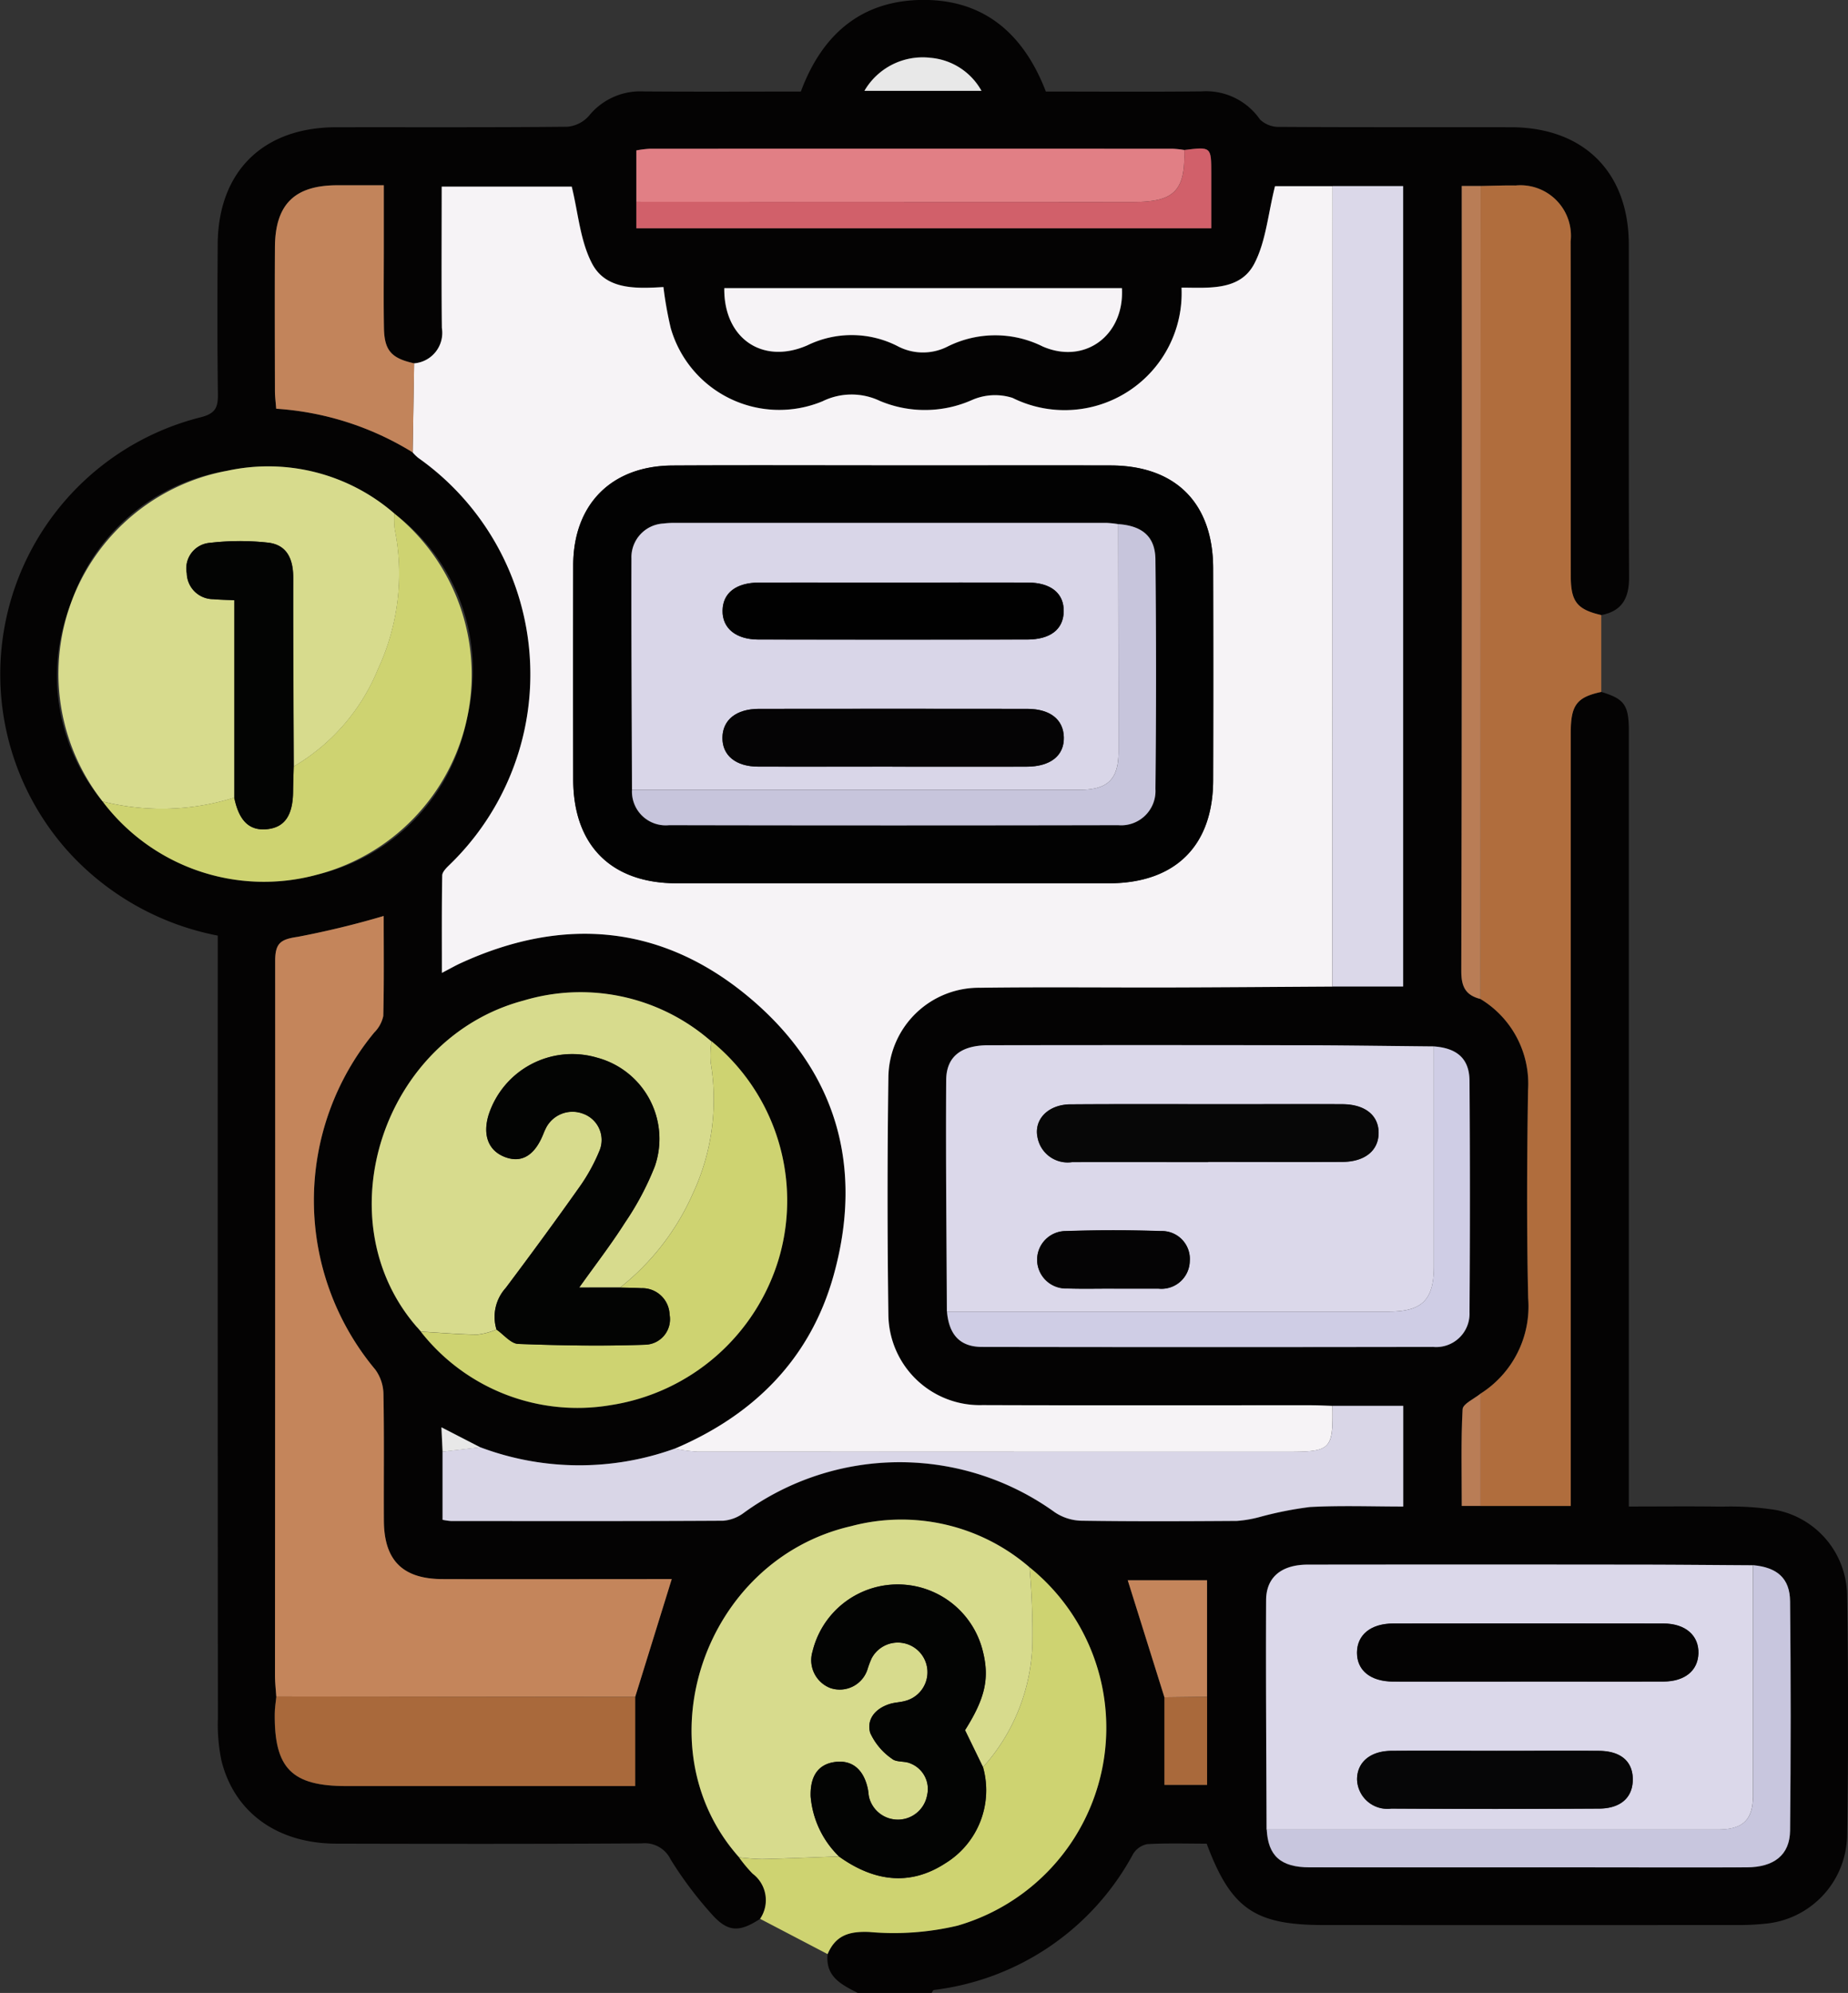 <svg xmlns="http://www.w3.org/2000/svg" width="117.03" height="126.203" viewBox="0 0 117.03 126.203">
  <rect x="0" y="0" width="117.03" height="126.203" fill="#333333" stroke="none"/>
  <g id="Grupo_894253" data-name="Grupo 894253" transform="translate(-14.006 -0.853)">
    <g id="Grupo_238175" data-name="Grupo 238175" transform="translate(14.006 0.853)">
      <path id="Trazado_266898" data-name="Trazado 266898" d="M115.413,44.67c1.468.441,1.745.828,1.745,2.5q0,23.78,0,47.561v1.521c1.99,0,3.942-.022,5.893.008a18.451,18.451,0,0,1,3.425.213,5.57,5.57,0,0,1,4.5,5.318c.081,5.132.09,10.268,0,15.4a5.706,5.706,0,0,1-5.2,5.481,16.393,16.393,0,0,1-1.844.082q-13.061.008-26.121,0c-4.349,0-5.851-1.034-7.389-5.152-1.234,0-2.5-.042-3.769.03a1.351,1.351,0,0,0-.892.628,16.6,16.6,0,0,1-12.622,8.608c-.051.007-.089.12-.132.183H68.32c-1.019-.523-2.063-1.027-1.9-2.461.506-1.188,1.356-1.456,2.648-1.4a17.5,17.5,0,0,0,5.572-.4A13.048,13.048,0,0,0,79.2,100.1a12.394,12.394,0,0,0-11.3-2.6c-9.355,2.155-13.32,13.975-7.089,20.969a9.37,9.37,0,0,0,.859,1.029,2.1,2.1,0,0,1,.478,2.861c-1.335.876-2.062.858-3.1-.326a24.211,24.211,0,0,1-2.573-3.432,1.814,1.814,0,0,0-1.832-1.017c-6.449.04-12.9.033-19.348.017-3.714-.009-6.442-1.962-7.263-5.248a11.207,11.207,0,0,1-.227-2.687q-.019-24.031-.009-48.062V60.1a17.186,17.186,0,0,1-9.366-5.211A16.782,16.782,0,0,1,26.68,27.286c.956-.236,1.137-.608,1.125-1.473-.042-3.162-.032-6.326-.013-9.489.029-4.6,2.86-7.4,7.482-7.413,4.888-.009,9.777.017,14.665-.032A2.054,2.054,0,0,0,51.3,8.191a4.173,4.173,0,0,1,3.453-1.548c3.324.026,6.649.008,9.969.008,1.318-3.545,3.731-5.7,7.517-5.8,4.021-.1,6.577,2.1,8,5.8,3.3,0,6.579.025,9.861-.011a4.151,4.151,0,0,1,3.7,1.782,1.7,1.7,0,0,0,1.228.466c4.888.031,9.776.013,14.665.022,4.607.009,7.456,2.845,7.462,7.431.009,7.024-.013,14.049.016,21.073.005,1.3-.434,2.138-1.762,2.388-1.533-.354-1.93-.848-1.931-2.486-.005-7.058.007-14.116-.009-21.174a3.2,3.2,0,0,0-3.485-3.545c-.737-.012-1.476.02-2.213.032h-1.2v1.412q0,24.155-.029,48.311c0,1,.292,1.527,1.213,1.759a6.268,6.268,0,0,1,3.014,5.794c-.068,4.382-.091,8.767.009,13.148a6.54,6.54,0,0,1-3.018,6.051c-.4.328-1.115.639-1.133.987-.109,2.014-.053,4.037-.053,6.122h6.9V94.387q0-23.56,0-47.12c0-1.765.377-2.261,1.933-2.6M90.446,108.3v-7.381H85.423l2.324,7.415v5.544h2.7ZM89,10.351a6.608,6.608,0,0,0-.729-.079q-16.559-.006-33.119,0a6.866,6.866,0,0,0-.851.106v4.929H90.713c0-1.193,0-2.33,0-3.467,0-1.7,0-1.7-1.709-1.489M59.052,66.8l-.309-.255a12.55,12.55,0,0,0-11.564-2.332c-8.943,2.361-12.7,13.91-6.754,20.7l.248.288-.017-.013a12.606,12.606,0,0,0,12,4.652A13.208,13.208,0,0,0,63.342,80.5a13.019,13.019,0,0,0-4.277-13.711ZM44.42,92.5l-2.46-1.265c.029.615.052,1.079.074,1.543V97.1a3.96,3.96,0,0,0,.526.077c5.747,0,11.5.015,17.242-.017a2.5,2.5,0,0,0,1.32-.507,16.8,16.8,0,0,1,19.685-.028,3.149,3.149,0,0,0,1.672.533c3.284.05,6.568.035,9.853.014a7.578,7.578,0,0,0,1.427-.243,22.745,22.745,0,0,1,3.213-.639c1.955-.1,3.919-.03,5.9-.03V89.876H98.394c-.451-.014-.9-.039-1.352-.039-6.94,0-13.879.014-20.819-.01a5.788,5.788,0,0,1-5.952-5.649q-.109-7.575,0-15.151A5.731,5.731,0,0,1,76.1,63.4c4.023-.053,8.048-.008,12.072-.018,3.406-.009,6.812-.037,10.218-.057h4.478V12.638H94.755c-.449,1.781-.577,3.516-1.321,4.926-.908,1.72-2.908,1.5-4.6,1.5a7.41,7.41,0,0,1-10.7,6.983,3.634,3.634,0,0,0-2.548.124,7.346,7.346,0,0,1-5.854.066,4.171,4.171,0,0,0-3.633.024,7.148,7.148,0,0,1-9.611-4.634,23.47,23.47,0,0,1-.463-2.6c-1.715.1-3.642.187-4.52-1.489-.755-1.442-.877-3.214-1.287-4.871H41.982c0,3.048-.021,6,.01,8.949a1.935,1.935,0,0,1-1.759,2.242c-1.439-.317-1.887-.809-1.912-2.245-.03-1.682-.008-3.364-.008-5.046V12.584c-1.116,0-2.052,0-2.988,0-2.675.014-3.891,1.219-3.907,3.92-.018,3.036-.007,6.072,0,9.108,0,.352.049.7.08,1.122A18.742,18.742,0,0,1,40.143,29.5a3.07,3.07,0,0,0,.348.342,16.777,16.777,0,0,1,1.982,25.775c-.2.191-.459.449-.463.681-.037,2.015-.021,4.031-.021,6.163.528-.275.848-.459,1.181-.612,6.541-3.007,12.784-2.447,18.293,2.175s7.271,10.7,5.321,17.633c-1.479,5.258-5.044,8.8-10.04,10.93A17.8,17.8,0,0,1,44.42,92.5M20.5,51.6a12.8,12.8,0,0,0,13.589,4.639,12.512,12.512,0,0,0,9.5-9.953,12.393,12.393,0,0,0-4.621-12.92A12.178,12.178,0,0,0,28.4,30.664a12.473,12.473,0,0,0-9.918,8.43A12.377,12.377,0,0,0,20.5,51.6M94.216,116.7c.084,1.67.882,2.4,2.717,2.4q8.676.018,17.354,0c3.446,0,6.892.011,10.338,0,1.716-.008,2.717-.781,2.735-2.326q.085-7.261,0-14.522c-.015-1.462-.823-2.147-2.34-2.286-2.5-.014-5-.039-7.507-.041q-10.342-.008-20.684,0c-1.657,0-2.638.784-2.646,2.246-.024,4.841.014,9.682.029,14.523M31.5,108.284c-.034.364-.095.728-.1,1.093-.034,3.455,1.078,4.577,4.525,4.577h18.3v-5.647l2.314-7.454H55.471c-4.479,0-8.958.01-13.437,0-2.528-.008-3.7-1.184-3.718-3.7-.015-2.671.024-5.343-.027-8.012a2.711,2.711,0,0,0-.513-1.551,16.7,16.7,0,0,1-.068-21.352,2.091,2.091,0,0,0,.57-1.044c.053-2.123.026-4.248.026-6.334a55.9,55.9,0,0,1-5.444,1.321c-1.066.155-1.43.383-1.428,1.519q.039,22.62-.012,45.24c0,.449.053.9.082,1.347m73.31-41.168c-2.914-.026-5.827-.07-8.741-.075q-9.737-.016-19.474,0c-1.72,0-2.661.711-2.671,2.211-.033,4.885.023,9.771.044,14.656.125,1.46.826,2.232,2.214,2.234q14.288.028,28.577,0a2.11,2.11,0,0,0,2.3-2.193q.059-7.328,0-14.657c-.01-1.4-.786-2.072-2.257-2.179M59.872,19.1c-.042,3.176,2.412,4.872,5.263,3.623a6.393,6.393,0,0,1,5.683.038,3.43,3.43,0,0,0,3.2.043,6.742,6.742,0,0,1,6.032,0c2.671,1.154,5.177-.718,5.008-3.7ZM68.748,6.6h7.413a4.087,4.087,0,0,0-3.226-2.09A4.265,4.265,0,0,0,68.748,6.6" transform="translate(-14.006 -0.853)" fill="#040303"/>
      <path id="Trazado_266899" data-name="Trazado 266899" d="M298.648,113.016a6.54,6.54,0,0,0,3.018-6.051c-.1-4.381-.076-8.766-.009-13.148a6.268,6.268,0,0,0-3.014-5.794q.006-25.741.012-51.482c.738-.012,1.476-.044,2.213-.032a3.2,3.2,0,0,1,3.485,3.545c.015,7.058,0,14.116.009,21.173,0,1.637.4,2.132,1.931,2.486q0,2.433,0,4.866c-1.556.336-1.933.832-1.933,2.6q0,23.56,0,47.12v1.828h-5.711q0-3.554,0-7.109" transform="translate(-204.888 -24.763)" fill="#b06d3d"/>
      <path id="Trazado_266900" data-name="Trazado 266900" d="M157.425,324.414a2.1,2.1,0,0,0-.478-2.861,9.309,9.309,0,0,1-.858-1.03,14.08,14.08,0,0,0,1.456.11c1.625-.038,3.25-.109,4.875-.167,2.157,1.548,4.444,1.925,6.739.43a5.425,5.425,0,0,0,2.385-6.087,12.221,12.221,0,0,0,3.125-7.778,45.99,45.99,0,0,0-.186-4.881,13.048,13.048,0,0,1-4.563,22.7,17.511,17.511,0,0,1-5.572.4c-1.292-.056-2.142.212-2.648,1.4l-4.274-2.234" transform="translate(-109.289 -202.907)" fill="#ced371"/>
      <path id="Trazado_266901" data-name="Trazado 266901" d="M109.958,116.58c5-2.129,8.561-5.672,10.04-10.93,1.949-6.93.186-13.012-5.321-17.633s-11.752-5.181-18.293-2.175c-.334.153-.653.337-1.181.612,0-2.132-.015-4.148.021-6.163,0-.231.266-.49.463-.681A16.777,16.777,0,0,0,93.7,53.837a3.045,3.045,0,0,1-.348-.342l.091-5.64a1.935,1.935,0,0,0,1.758-2.242c-.032-2.95-.01-5.9-.01-8.949h8.234c.409,1.657.532,3.429,1.287,4.871.878,1.677,2.8,1.589,4.52,1.489a23.393,23.393,0,0,0,.463,2.6,7.147,7.147,0,0,0,9.611,4.634,4.172,4.172,0,0,1,3.633-.024,7.346,7.346,0,0,0,5.855-.066,3.634,3.634,0,0,1,2.548-.124,7.41,7.41,0,0,0,10.7-6.983c1.691,0,3.691.221,4.6-1.5.744-1.41.872-3.145,1.321-4.926h3.648q-.007,25.342-.014,50.685c-3.406.02-6.812.048-10.219.057-4.024.01-8.049-.036-12.072.018a5.732,5.732,0,0,0-5.827,5.629q-.106,7.575,0,15.151a5.789,5.789,0,0,0,5.952,5.649c6.939.025,13.879.007,20.819.01.451,0,.9.025,1.352.039.038,2.784-.083,2.906-2.892,2.906q-18.665,0-37.33-.008a10.848,10.848,0,0,1-1.427-.186m13.917-62.264c-4.684,0-9.367-.019-14.05.006-3.88.021-6.294,2.457-6.3,6.319q-.015,6.779,0,13.557c0,4.171,2.4,6.579,6.554,6.58q13.68,0,27.361,0c4.2,0,6.6-2.361,6.611-6.52q.019-6.717,0-13.434c-.011-4.124-2.376-6.495-6.491-6.506-4.56-.012-9.12,0-13.68,0" transform="translate(-67.219 -24.846)" fill="#f6f3f6"/>
      <path id="Trazado_266902" data-name="Trazado 266902" d="M195.945,218.652c-.022-4.885-.077-9.771-.044-14.656.01-1.5.951-2.208,2.671-2.211q9.737-.016,19.474,0c2.914,0,5.827.048,8.741.074q0,6.963,0,13.926c0,2.122-.74,2.866-2.865,2.866H195.945m16.549-9.472c2.83,0,5.659.011,8.489,0,1.432-.008,2.3-.72,2.3-1.829s-.851-1.816-2.291-1.825c-2.378-.015-4.757,0-7.135,0-3.363,0-6.725-.014-10.088.009-1.414.01-2.336.958-2.082,2.11a1.94,1.94,0,0,0,2.191,1.547c2.87-.009,5.741,0,8.611,0m-5.968,8.012h2.71c.041,0,.082,0,.123,0a1.791,1.791,0,0,0,1.971-1.742,1.768,1.768,0,0,0-1.82-1.905q-3.014-.092-6.033,0a1.819,1.819,0,1,0,.094,3.636c.984.032,1.97.007,2.956.009" transform="translate(-135.981 -135.596)" fill="#dbd8ea"/>
      <path id="Trazado_266903" data-name="Trazado 266903" d="M66.955,226.376c-.029-.449-.082-.9-.082-1.346q.014-22.62.012-45.241c0-1.137.362-1.364,1.428-1.519a55.9,55.9,0,0,0,5.444-1.321c0,2.086.027,4.211-.026,6.334a2.089,2.089,0,0,1-.57,1.043,16.7,16.7,0,0,0,.068,21.352,2.709,2.709,0,0,1,.513,1.551c.051,2.67.013,5.342.027,8.012.014,2.516,1.191,3.692,3.718,3.7,4.479.014,8.958,0,13.437,0H92L89.686,226.4l-22.731-.023" transform="translate(-49.459 -118.946)" fill="#c4855b"/>
      <path id="Trazado_266904" data-name="Trazado 266904" d="M257.447,318.406c-.014-4.841-.053-9.683-.029-14.523.007-1.462.988-2.244,2.646-2.245q10.342-.012,20.684,0c2.5,0,5,.027,7.507.041q0,7.267,0,14.534c0,1.589-.622,2.2-2.238,2.2q-14.287,0-28.575,0m16.514-9.367c2.871,0,5.742.008,8.613,0,1.355-.005,2.182-.682,2.221-1.769.04-1.139-.815-1.9-2.22-1.905q-8.551-.018-17.1,0c-1.425,0-2.3.725-2.3,1.846s.862,1.826,2.3,1.83c2.83.009,5.66,0,8.49,0m-1.977,4.388c-2.212,0-4.425-.012-6.637,0-1.337.01-2.172.727-2.17,1.81a1.923,1.923,0,0,0,2.17,1.846q6.576.035,13.152,0c1.381-.008,2.138-.714,2.139-1.845s-.754-1.8-2.139-1.811c-2.171-.016-4.343,0-6.515,0" transform="translate(-177.237 -202.559)" fill="#dbd8ea"/>
      <path id="Trazado_266905" data-name="Trazado 266905" d="M27.862,111.761a13.079,13.079,0,0,1,7.9-20.941,12.179,12.179,0,0,1,10.578,2.707,5.838,5.838,0,0,0,.024.983,14.3,14.3,0,0,1-1.052,8.855,12.724,12.724,0,0,1-5.339,6.18c-.013-3.975-.042-7.95-.032-11.926,0-1.168-.366-2.1-1.594-2.246a16.3,16.3,0,0,0-3.676.012,1.623,1.623,0,0,0-1.472,1.931,1.678,1.678,0,0,0,1.68,1.637c.432.04.868.044,1.328.066v12.5a15.315,15.315,0,0,1-8.338.244" transform="translate(-21.366 -61.01)" fill="#d7db8d"/>
      <path id="Trazado_266906" data-name="Trazado 266906" d="M88.355,212.875c-5.943-6.785-2.189-18.335,6.754-20.7a12.551,12.551,0,0,1,11.564,2.332l.309.255.013-.007a5.869,5.869,0,0,0-.056,1.332,14.1,14.1,0,0,1-1.138,8.34,15.634,15.634,0,0,1-4.594,5.923H98.616c1.037-1.457,2.034-2.744,2.9-4.113a18.144,18.144,0,0,0,1.89-3.565,5.323,5.323,0,0,0-3.658-6.879,5.567,5.567,0,0,0-6.874,3.637c-.385,1.288,0,2.264,1.049,2.658s1.866-.1,2.407-1.429c.046-.114.091-.229.147-.339a1.883,1.883,0,0,1,2.383-.978,1.765,1.765,0,0,1,1.052,2.314,11.543,11.543,0,0,1-1.3,2.357c-1.516,2.145-3.072,4.261-4.648,6.362a2.728,2.728,0,0,0-.584,2.634,4.569,4.569,0,0,1-1.207.321c-1.2-.016-2.391-.119-3.586-.187l.017.013-.248-.288" transform="translate(-61.936 -128.821)" fill="#d7db8d"/>
      <path id="Trazado_266907" data-name="Trazado 266907" d="M168.351,296.063a46.093,46.093,0,0,1,.186,4.881,12.222,12.222,0,0,1-3.124,7.778l-1.138-2.34c1.3-2.063,1.575-3.338,1.09-5.14a5.55,5.55,0,0,0-10.75.158,1.891,1.891,0,0,0,1.123,2.311,1.847,1.847,0,0,0,2.363-1.193,5.584,5.584,0,0,1,.258-.686,1.877,1.877,0,1,1,2.113,2.7c-.315.088-.653.093-.963.189-.9.278-1.489.963-1.24,1.833a4.016,4.016,0,0,0,1.381,1.641c.274.233.807.127,1.168.295a1.735,1.735,0,0,1,1.054,2.013,1.882,1.882,0,0,1-3.653.206c-.06-.194-.057-.406-.1-.606-.264-1.261-1.028-1.868-2.129-1.7-1.029.159-1.531.9-1.494,2.174a5.987,5.987,0,0,0,1.8,3.8c-1.625.058-3.25.129-4.875.167a14.2,14.2,0,0,1-1.456-.11c-6.232-6.994-2.266-18.814,7.088-20.969a12.4,12.4,0,0,1,11.3,2.6" transform="translate(-103.159 -196.821)" fill="#d7db8d"/>
      <path id="Trazado_266908" data-name="Trazado 266908" d="M270.185,87.316q.007-25.343.014-50.685h4.463V87.316Z" transform="translate(-185.804 -24.846)" fill="#dbd8e9"/>
      <path id="Trazado_266909" data-name="Trazado 266909" d="M113.808,273.835a10.8,10.8,0,0,0,1.427.187q18.665.015,37.33.008c2.81,0,2.931-.122,2.893-2.906h4.476V277.5c-1.978,0-3.942-.075-5.9.03a22.742,22.742,0,0,0-3.213.639,7.552,7.552,0,0,1-1.427.242c-3.284.022-6.569.037-9.853-.013a3.152,3.152,0,0,1-1.672-.534,16.8,16.8,0,0,0-19.685.028,2.5,2.5,0,0,1-1.32.507c-5.747.033-11.5.022-17.243.018a4.043,4.043,0,0,1-.526-.077v-4.316l2.386-.278a17.8,17.8,0,0,0,12.324.085" transform="translate(-71.07 -182.101)" fill="#d9d6e7"/>
      <path id="Trazado_266910" data-name="Trazado 266910" d="M33.727,117.808a15.315,15.315,0,0,0,8.338-.244c.307,1.5.983,2.134,2.135,1.993,1.071-.131,1.576-.888,1.592-2.371.006-.532.026-1.063.04-1.595a12.724,12.724,0,0,0,5.339-6.18,14.3,14.3,0,0,0,1.052-8.856,5.838,5.838,0,0,1-.024-.983,13.083,13.083,0,0,1-4.883,22.873,12.8,12.8,0,0,1-13.589-4.639" transform="translate(-27.231 -67.057)" fill="#ced371"/>
      <path id="Trazado_266911" data-name="Trazado 266911" d="M94.914,219.432c1.2.069,2.39.171,3.586.187a4.557,4.557,0,0,0,1.207-.321c.459.317.907.891,1.377.908,2.69.1,5.388.146,8.077.049a1.613,1.613,0,0,0,1.506-1.906,1.731,1.731,0,0,0-1.786-1.673c-.448-.027-.9-.027-1.346-.04a15.638,15.638,0,0,0,4.595-5.923,14.1,14.1,0,0,0,1.138-8.34,5.848,5.848,0,0,1,.056-1.331,13.018,13.018,0,0,1,4.277,13.711,13.208,13.208,0,0,1-10.685,9.331,12.606,12.606,0,0,1-12-4.652" transform="translate(-68.264 -135.103)" fill="#ced371"/>
      <path id="Trazado_266912" data-name="Trazado 266912" d="M66.921,327.009l22.731.023v5.647h-18.3c-3.447,0-4.559-1.123-4.525-4.577,0-.364.064-.728.1-1.093" transform="translate(-49.425 -219.578)" fill="#a9693b"/>
      <path id="Trazado_266913" data-name="Trazado 266913" d="M257.522,318.5q14.287,0,28.575,0c1.616,0,2.237-.609,2.238-2.2q0-7.267,0-14.534c1.517.139,2.325.823,2.34,2.286q.073,7.26,0,14.522c-.018,1.545-1.018,2.318-2.735,2.326-3.446.016-6.892,0-10.338,0q-8.676,0-17.353,0c-1.836,0-2.633-.735-2.717-2.4" transform="translate(-177.312 -202.652)" fill="#c8c6de"/>
      <path id="Trazado_266914" data-name="Trazado 266914" d="M136.354,32.8V29.548a6.852,6.852,0,0,1,.85-.106q16.559-.008,33.119,0a6.518,6.518,0,0,1,.729.079c.077,2.566-.627,3.291-3.2,3.29l-31.5-.01" transform="translate(-96.055 -20.023)" fill="#e17f85"/>
      <path id="Trazado_266915" data-name="Trazado 266915" d="M75.664,47.742q-.045,2.82-.091,5.64a18.739,18.739,0,0,0-8.645-2.766c-.031-.419-.079-.77-.08-1.122-.006-3.036-.017-6.072,0-9.108.016-2.7,1.232-3.906,3.907-3.921.936,0,1.873,0,2.988,0V40.45c0,1.682-.022,3.365.008,5.046.025,1.436.473,1.929,1.912,2.245" transform="translate(-49.437 -24.733)" fill="#c2845b"/>
      <path id="Trazado_266916" data-name="Trazado 266916" d="M196.056,218.819h27.975c2.124,0,2.865-.744,2.865-2.866q0-6.963,0-13.926c1.471.106,2.248.778,2.258,2.179q.051,7.328,0,14.657a2.111,2.111,0,0,1-2.3,2.193q-14.288.024-28.576,0c-1.388,0-2.089-.774-2.214-2.234" transform="translate(-136.092 -135.763)" fill="#cfcde5"/>
      <path id="Trazado_266917" data-name="Trazado 266917" d="M153.251,56.24h25.182c.169,2.982-2.337,4.853-5.008,3.7a6.741,6.741,0,0,0-6.032,0A3.431,3.431,0,0,1,164.2,59.9a6.392,6.392,0,0,0-5.683-.038c-2.851,1.249-5.306-.447-5.264-3.623" transform="translate(-107.385 -37.996)" fill="#f6f3f6"/>
      <path id="Trazado_266918" data-name="Trazado 266918" d="M136.354,32.776l31.5.01c2.573,0,3.278-.725,3.2-3.29,1.708-.21,1.708-.21,1.709,1.489,0,1.137,0,2.274,0,3.467H136.354Z" transform="translate(-96.055 -19.997)" fill="#d1606a"/>
      <path id="Trazado_266919" data-name="Trazado 266919" d="M296.185,36.611q-.006,25.741-.012,51.482c-.922-.232-1.216-.754-1.213-1.759q.062-24.155.029-48.311V36.611Z" transform="translate(-202.418 -24.833)" fill="#b97d56"/>
      <path id="Trazado_266920" data-name="Trazado 266920" d="M233.151,312.067l-2.324-7.414h5.022v7.381l-2.7.034" transform="translate(-159.41 -204.586)" fill="#c4855b"/>
      <path id="Trazado_266921" data-name="Trazado 266921" d="M237.884,327.095l2.7-.034v5.577h-2.7Z" transform="translate(-164.142 -219.613)" fill="#a9693b"/>
      <path id="Trazado_266922" data-name="Trazado 266922" d="M180.2,14.008a4.265,4.265,0,0,1,4.187-2.09,4.087,4.087,0,0,1,3.226,2.09Z" transform="translate(-125.458 -8.256)" fill="#e8e8e8"/>
      <path id="Trazado_266923" data-name="Trazado 266923" d="M296.212,268.787q0,3.554,0,7.109h-1.188c0-2.085-.056-4.108.053-6.122.019-.348.738-.659,1.133-.987" transform="translate(-202.452 -180.534)" fill="#b97d56"/>
      <path id="Trazado_266924" data-name="Trazado 266924" d="M101.334,276.519l-2.386.278c-.022-.464-.044-.929-.074-1.543l2.46,1.266" transform="translate(-70.92 -184.87)" fill="#e8e8e8"/>
      <path id="Trazado_266925" data-name="Trazado 266925" d="M150.136,200.543l-.309-.255.309.255" transform="translate(-105.09 -134.597)" fill="#93d3a1"/>
      <path id="Trazado_266926" data-name="Trazado 266926" d="M94.214,256.039l.248.288-.248-.288" transform="translate(-67.795 -171.985)" fill="#93d3a1"/>
      <path id="Trazado_266927" data-name="Trazado 266927" d="M171.651,322.685a5.984,5.984,0,0,1-1.795-3.8c-.037-1.269.465-2.016,1.494-2.175,1.1-.17,1.864.438,2.128,1.7.042.2.039.413.1.607a1.882,1.882,0,0,0,3.653-.207,1.735,1.735,0,0,0-1.055-2.013c-.36-.167-.894-.063-1.167-.295a4.019,4.019,0,0,1-1.381-1.641c-.249-.87.34-1.555,1.24-1.833.311-.1.649-.1.963-.188a1.877,1.877,0,1,0-2.113-2.7,5.632,5.632,0,0,0-.258.686,1.847,1.847,0,0,1-2.363,1.193,1.891,1.891,0,0,1-1.123-2.31,5.55,5.55,0,0,1,10.75-.158c.486,1.8.21,3.076-1.09,5.139l1.138,2.34a5.426,5.426,0,0,1-2.385,6.087c-2.294,1.494-4.581,1.117-6.738-.43" transform="translate(-118.52 -205.126)" fill="#030403"/>
      <path id="Trazado_266928" data-name="Trazado 266928" d="M144.558,90.31c4.56,0,9.12-.009,13.68,0,4.115.011,6.48,2.382,6.491,6.506q.017,6.717,0,13.434c-.012,4.16-2.413,6.52-6.611,6.52q-13.68,0-27.361,0c-4.151,0-6.55-2.41-6.554-6.58q-.006-6.779,0-13.557c.009-3.862,2.422-6.3,6.3-6.319,4.683-.025,9.367-.006,14.05-.006m-16.631,20.545a2.138,2.138,0,0,0,2.35,2.243q14.22.025,28.441,0a2.174,2.174,0,0,0,2.357-2.3q.074-7.263,0-14.527c-.015-1.455-.84-2.132-2.354-2.238a6.728,6.728,0,0,0-.728-.078q-13.666-.006-27.332,0a5.275,5.275,0,0,0-.736.039,2.143,2.143,0,0,0-2.032,2.219c-.015,4.882.019,9.764.035,14.645" transform="translate(-87.903 -60.839)" fill="#020202"/>
      <path id="Trazado_266929" data-name="Trazado 266929" d="M224.217,216.787c-2.871,0-5.741-.006-8.612,0a1.939,1.939,0,0,1-2.191-1.547c-.254-1.152.668-2.1,2.082-2.11,3.362-.023,6.725-.009,10.088-.009,2.378,0,4.757-.011,7.135,0,1.439.009,2.3.711,2.291,1.825s-.873,1.822-2.3,1.829c-2.829.015-5.659,0-8.489,0" transform="translate(-147.704 -143.202)" fill="#070707"/>
      <path id="Trazado_266930" data-name="Trazado 266930" d="M218.269,241.052c-.985,0-1.971.024-2.956-.008a1.838,1.838,0,0,1-1.907-1.7,1.819,1.819,0,0,1,1.813-1.934q3.014-.1,6.033,0a1.768,1.768,0,0,1,1.82,1.905,1.791,1.791,0,0,1-1.971,1.742c-.041,0-.082,0-.123,0h-2.71" transform="translate(-147.725 -159.457)" fill="#050405"/>
      <path id="Trazado_266931" data-name="Trazado 266931" d="M285.7,316.617c-2.83,0-5.66.006-8.49,0-1.433,0-2.3-.7-2.295-1.83s.87-1.843,2.3-1.845q8.551-.014,17.1,0c1.405,0,2.26.766,2.22,1.905-.038,1.087-.866,1.764-2.221,1.769-2.871.011-5.742,0-8.613,0" transform="translate(-188.976 -210.137)" fill="#040303"/>
      <path id="Trazado_266932" data-name="Trazado 266932" d="M283.724,337.435c2.172,0,4.343-.012,6.515,0,1.385.011,2.14.67,2.139,1.811s-.758,1.837-2.139,1.845q-6.576.038-13.152,0a1.924,1.924,0,0,1-2.17-1.847c0-1.083.833-1.8,2.17-1.81,2.212-.016,4.425,0,6.637,0" transform="translate(-188.977 -226.567)" fill="#060607"/>
      <path id="Trazado_266933" data-name="Trazado 266933" d="M56.663,119.15c-.014.532-.034,1.063-.04,1.595-.015,1.483-.52,2.239-1.592,2.371-1.152.141-1.828-.489-2.135-1.993v-12.5c-.46-.022-.9-.026-1.328-.066a1.678,1.678,0,0,1-1.68-1.637,1.623,1.623,0,0,1,1.472-1.931,16.277,16.277,0,0,1,3.676-.012c1.228.142,1.6,1.078,1.594,2.246-.01,3.975.018,7.95.032,11.926" transform="translate(-38.063 -70.615)" fill="#030403"/>
      <path id="Trazado_266934" data-name="Trazado 266934" d="M115.975,218.282c.449.013.9.013,1.346.04a1.731,1.731,0,0,1,1.787,1.673A1.613,1.613,0,0,1,117.6,221.9c-2.689.1-5.387.053-8.077-.049-.47-.018-.919-.592-1.377-.908a2.728,2.728,0,0,1,.584-2.634c1.576-2.1,3.133-4.217,4.649-6.362a11.532,11.532,0,0,0,1.3-2.357,1.765,1.765,0,0,0-1.052-2.314,1.883,1.883,0,0,0-2.383.978c-.056.11-.1.225-.147.339-.541,1.331-1.364,1.82-2.406,1.429s-1.434-1.37-1.049-2.658a5.568,5.568,0,0,1,6.874-3.637,5.323,5.323,0,0,1,3.657,6.879,18.125,18.125,0,0,1-1.89,3.565c-.868,1.369-1.865,2.656-2.9,4.113Z" transform="translate(-76.704 -136.748)" fill="#030403"/>
      <path id="Trazado_266935" data-name="Trazado 266935" d="M135.439,118.281c-.016-4.882-.05-9.764-.036-14.645a2.144,2.144,0,0,1,2.032-2.22,5.278,5.278,0,0,1,.736-.039q13.666,0,27.333,0a6.664,6.664,0,0,1,.728.078q.009,7.2.017,14.409c0,1.754-.685,2.418-2.484,2.418q-14.164,0-28.327,0m16.49-1.468q4.244,0,8.488,0c1.52,0,2.4-.7,2.369-1.862-.027-1.128-.87-1.8-2.327-1.8q-8.488-.011-16.976,0c-1.435,0-2.3.7-2.316,1.82s.842,1.835,2.275,1.839c2.829.008,5.659,0,8.488,0M152,105.154c-2.834,0-5.668-.006-8.5,0-1.471,0-2.313.658-2.329,1.776s.842,1.831,2.282,1.834q8.5.014,17,0c1.482,0,2.305-.656,2.322-1.787s-.809-1.818-2.274-1.823c-2.834-.01-5.668,0-8.5,0" transform="translate(-95.415 -68.265)" fill="#d9d6e8"/>
      <path id="Trazado_266936" data-name="Trazado 266936" d="M135.519,118.445q14.163,0,28.327,0c1.8,0,2.484-.664,2.484-2.418q0-7.2-.017-14.409c1.514.106,2.339.784,2.354,2.238q.077,7.263,0,14.527a2.174,2.174,0,0,1-2.357,2.3q-14.221.03-28.441,0a2.138,2.138,0,0,1-2.35-2.243" transform="translate(-95.495 -68.429)" fill="#c7c5dc"/>
      <path id="Trazado_266937" data-name="Trazado 266937" d="M163.669,140.775c-2.829,0-5.659.006-8.488,0-1.432,0-2.289-.708-2.275-1.839s.881-1.819,2.316-1.82q8.488-.011,16.976,0c1.458,0,2.3.67,2.327,1.8.028,1.163-.848,1.859-2.369,1.862q-4.244.007-8.488,0" transform="translate(-107.155 -92.227)" fill="#050405"/>
      <path id="Trazado_266938" data-name="Trazado 266938" d="M163.76,112.842c2.834,0,5.668-.007,8.5,0,1.465.005,2.291.682,2.274,1.823s-.839,1.785-2.321,1.787q-8.5.012-17,0c-1.44,0-2.3-.715-2.282-1.834s.857-1.771,2.329-1.775c2.834-.008,5.668,0,8.5,0" transform="translate(-107.17 -75.953)" fill="#010101"/>
    </g>
  </g>
</svg>
